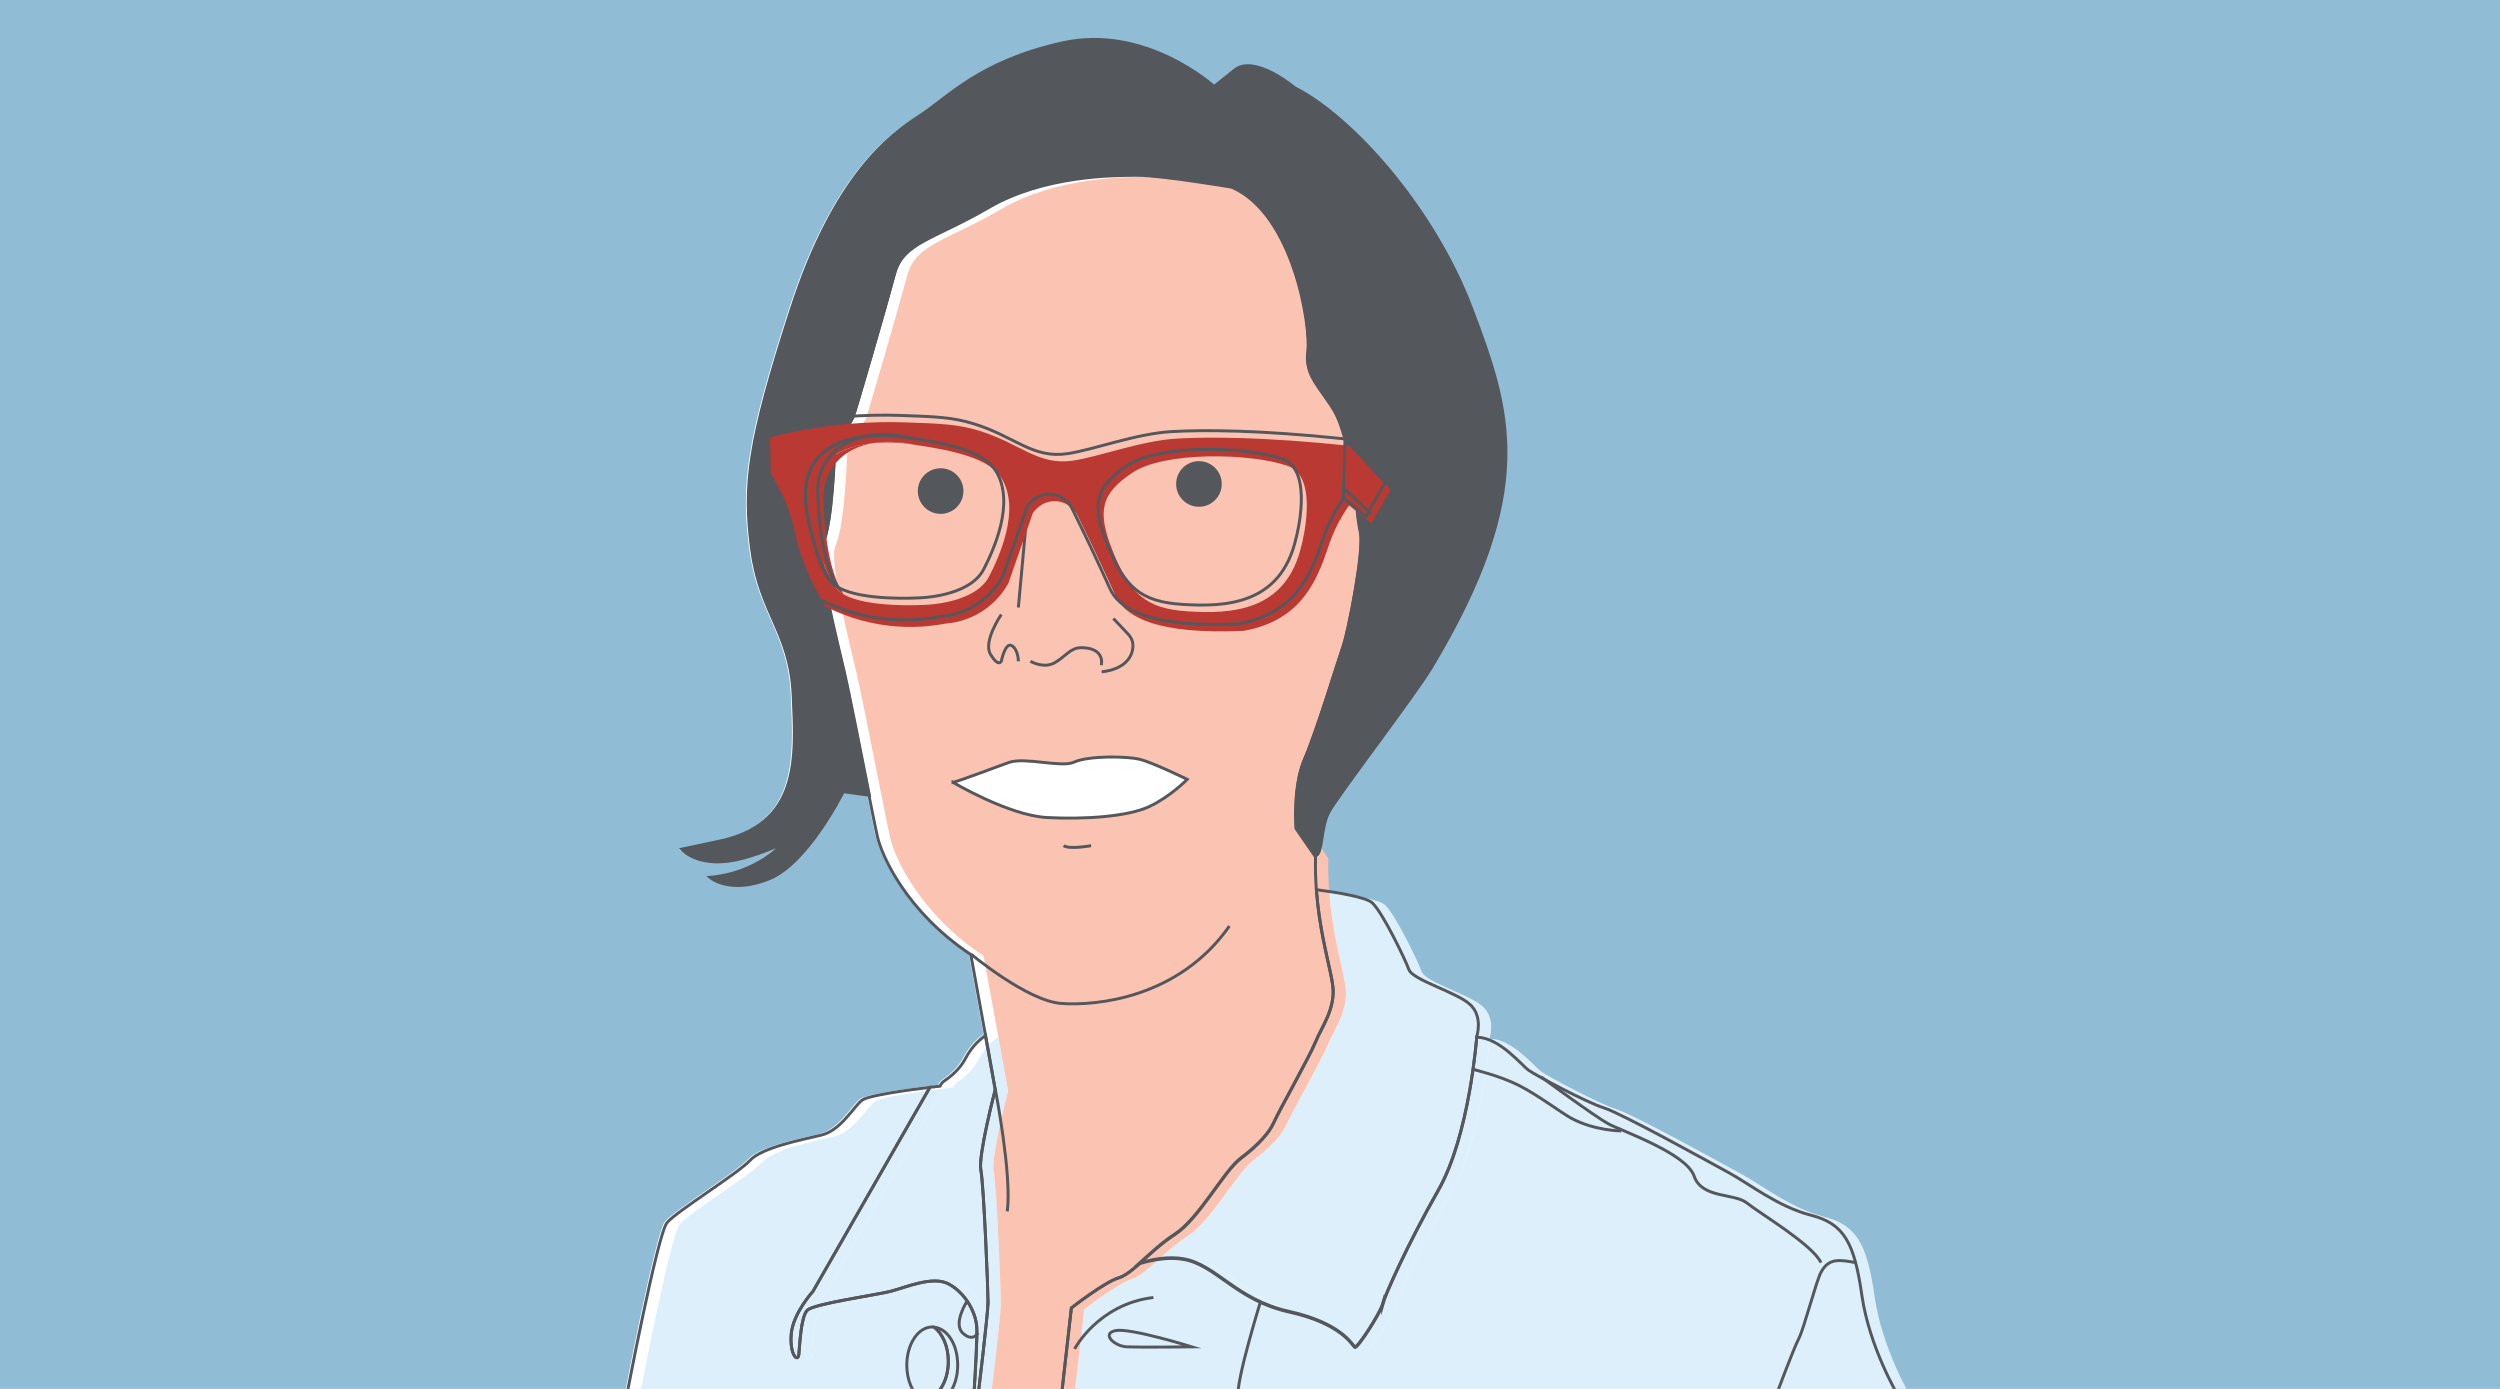 <?xml version="1.0" encoding="UTF-8"?>
<svg id="Layer_3" data-name="Layer 3" xmlns="http://www.w3.org/2000/svg" viewBox="0 0 841.89 467.72">
  <defs>
    <style>
      .cls-1 {
        fill: #dceffa;
      }

      .cls-1, .cls-2, .cls-3, .cls-4, .cls-5 {
        stroke-width: 0px;
      }

      .cls-2 {
        fill: #ba3932;
      }

      .cls-6 {
        fill: #54575c;
      }

      .cls-6, .cls-7 {
        stroke: #54575c;
        stroke-miterlimit: 10;
      }

      .cls-3 {
        fill: #fbc4b2;
      }

      .cls-4 {
        fill: #90bcd6;
      }

      .cls-7 {
        fill: none;
      }

      .cls-5 {
        fill: #fff;
      }
    </style>
  </defs>
  <rect class="cls-4" x="-1.58" width="845.06" height="467.72"/>
  <g>
    <g>
      <g>
        <path class="cls-5" d="M464.93,438.87c-.85,3.13-8.52,15.06-9.38,14.49-.85-.57-4.26-7.96-22.16-11.93-17.9-3.98-24.46-15.77-35.52-17.71-4.98-.87-10.38.1-14.81,1.43-2.6,2.3-4.89,4.13-7,4.77-4.84,1.45-15.96,10.16-15.96,10.16l-3.36,29.78h281.93s-9.83-16.32-12.37-34.08c-2.54-17.76-6.02-24.1-17.12-26.95-11.1-2.85-20.61-10.46-27.59-14.27-6.98-3.8-36.15-19.98-42.17-21.88-6.02-1.9-23.15-11.1-25.37-12.68s-9.83-11.1-17.44-11.1c0,0-2.41,33.16-12.93,51.62-10.51,18.47-17.9,35.23-18.75,38.36Z"/>
        <path class="cls-5" d="M328.24,446.55c-.32-5.39-4.12-11.73-9.51-14.59-5.39-2.85-14.59,1.27-19.66,2.54s-25.68,4.12-27.9,6.34-2.54,12.05-2.85,14.9c-.32,2.85-3.17,0-2.54-6.98.63-6.98,7.29-14.27,7.29-14.27l39.4-68.73c-6.61.8-20.74,2.67-22.91,4.36-2.85,2.22-7.07,10.15-13.68,11.73-6.61,1.59-19.93,4.12-24.05,8.56-4.12,4.44-24.73,17.12-27.9,20.93-3.17,3.8-13.63,58.5-13.63,58.5h116.96c.53-8.28,1.2-19.93,1-23.3Z"/>
        <path class="cls-5" d="M332.04,437.96c0-4.05-1.45-39.49-2.42-44.33-.97-4.84,4.84-27.09,4.84-27.09l-3.28-18.26c-2.38,1.7-4.86,4.17-6.73,7.75-1.62,3.1-4.17,5.54-7.05,7.51-.65.45-1.21,1.04-1.53,1.83,0,0-1.34.15-3.41.39l-39.4,68.73s-6.66,7.29-7.29,14.27c-.63,6.98,2.22,9.83,2.54,6.98.32-2.85.63-12.68,2.85-14.9s22.83-5.07,27.9-6.34,14.27-5.39,19.66-2.54c5.39,2.85,9.2,9.2,9.51,14.59.2,3.37-.47,15.02-1,23.3h1.42s3.39-27.84,3.39-31.89Z"/>
        <path class="cls-5" d="M494.39,338.11c-4.44-4.12-19.34-8.24-20.61-11.73-1.24-3.41-8.53-18.61-12.12-22.27-.09-.09-.17-.17-.25-.25-2.1-1.91-11.59-3.48-18.79-4.42.23,3.18.58,6.18,1,9,1.52,10.45,3.9,18.34,4.52,23.27.97,7.74-3.87,14.03-5.8,18.87-1.94,4.84-12.58,23.7-14.03,27.09s-5.32,7.74-11.13,12.09-14.03,20.32-22.25,25.64c-4.64,3-8.51,6.77-11.87,9.75,4.43-1.33,9.82-2.3,14.81-1.43,11.06,1.94,17.62,13.73,35.52,17.71,17.9,3.98,21.31,11.37,22.16,11.93.85.57,8.52-11.37,9.38-14.49s8.24-19.89,18.75-38.36c10.51-18.47,12.93-51.62,12.93-51.62,0,0,2.22-6.66-2.22-10.78Z"/>
        <path class="cls-5" d="M276.36,182.89c3.26-7.1,3.92-31.39,3.92-31.39,0,0,5.81-10.39,6.25-11.27.44-.88,11.05-37.36,13.93-48.19s13.26-11.72,31.83-22.55c18.57-10.83,42.22-10.83,50.18-10.83s31.61,3.98,31.61,3.98c21,9.06,26.75,47.31,25.64,55.49-1.11,8.18,4.42,12.16,9.06,20.12,4.64,7.96,7.52,30.73,7.52,30.73,0,0-.22,3.54,1.11,9.95s-4.2,33.82-5.75,38.24-9.06,29.18-13.04,38.24-2.87,23.21-2.87,23.21l6.59,9.57c2.34-.98,1.6-9.43,4.33-14.65,2.73-5.22,28.92-39.34,34.53-48.69,35.78-59.63,26.58-86.46,13.66-120.74-12.92-34.28-40.5-64.84-59.63-74.53,0,0-13.53-11.45-20.37-5.96l-6.84,5.49s-22.98-20.97-51.13-14.65c-28.15,6.32-38.49,18.38-48.26,24.7-9.77,6.32-28.47,20.11-42.96,64.92-14.49,44.81-16.21,59.17-13.34,81,2.87,21.83,12.96,27.6,13.96,48.97.99,21.37,2.48,43.97-25.84,49.44l-11.68,2.48s5.82,7.12,20.87,2.98c7.15-1.97,12.99-4.79,12.99-4.79,0,0-8.03,9.82-24.38,11.3,0,0,6.72,5.82,19.89.51,13.17-5.32,25.03-29.37,25.03-29.37l8.8,1.19c-2.77-13.89-6.68-33.77-8.33-41.03-2.42-10.64-9.74-38.54-7.3-43.85Z"/>
        <path class="cls-5" d="M451.67,217.15c1.55-4.42,7.07-31.83,5.75-38.24s-1.11-9.95-1.11-9.95c0,0-2.87-22.77-7.52-30.73-4.64-7.96-10.17-11.94-9.06-20.12,1.11-8.18-4.64-46.42-25.64-55.49,0,0-23.65-3.98-31.61-3.98s-31.61,0-50.18,10.83c-18.57,10.83-28.96,11.72-31.83,22.55s-13.48,47.31-13.93,48.19c-.44.88-6.25,11.27-6.25,11.27,0,0-.66,24.29-3.92,31.39-2.43,5.31,4.89,33.21,7.3,43.85,1.65,7.26,5.55,27.14,8.33,41.03,1.29,6.47,2.34,11.64,2.8,13.64,1.45,6.29,9.68,25.16,31.44,39.67l4.66,25.61.18.99.11.61,3.28,18.26s-5.81,22.25-4.84,27.09c.97,4.84,2.42,40.28,2.42,44.33s-3.39,31.89-3.39,31.89h28.08l3.36-29.78s11.13-8.71,15.96-10.16c2.11-.63,4.4-2.46,7-4.77,3.36-2.98,7.23-6.75,11.87-9.75,8.22-5.32,16.45-21.29,22.25-25.64s9.68-8.71,11.13-12.09,12.09-22.25,14.03-27.09c1.93-4.84,6.77-11.13,5.8-18.87-.62-4.93-3-12.82-4.52-23.27-.41-2.82-.76-5.81-1-9-.26-3.54-.38-7.3-.29-11.27l-6.59-9.57s-1.11-14.15,2.87-23.21c3.98-9.06,11.5-33.82,13.04-38.24Z"/>
      </g>
      <path class="cls-5" d="M317.72,260.94s18.78,11.16,31.65,11.85,27.34-.34,34.49-3.72,12.73-9.14,12.73-9.14c0,0-11.79-5.75-16.05-6.77s-17.09-1.29-22.2,1.02c-4.13,1.86-16.42-1.79-21.67.02-3.24,1.11-15.73,5.91-18.95,6.75Z"/>
    </g>
    <g>
      <path class="cls-1" d="M469.93,439.76c-.85,3.13-8.52,15.06-9.38,14.49-.85-.57-4.26-7.96-22.16-11.93-17.9-3.98-24.46-15.77-35.52-17.71-4.98-.87-10.38.1-14.81,1.43-2.6,2.3-4.89,4.13-7,4.77-4.84,1.45-15.96,10.16-15.96,10.16l-3.36,29.78h281.93s-9.83-16.32-12.37-34.08c-2.54-17.76-6.02-24.1-17.12-26.95-11.1-2.85-20.61-10.46-27.59-14.27-6.98-3.8-36.15-19.98-42.17-21.88-6.02-1.9-23.15-11.1-25.37-12.68s-9.83-11.1-17.44-11.1c0,0-2.41,33.16-12.93,51.62-10.51,18.47-17.9,35.23-18.75,38.36Z"/>
      <path class="cls-1" d="M333.24,447.44c-.32-5.39-4.12-11.73-9.51-14.59-5.39-2.85-14.59,1.27-19.66,2.54s-25.68,4.12-27.9,6.34-2.54,12.05-2.85,14.9c-.32,2.85-3.17,0-2.54-6.98.63-6.98,7.29-14.27,7.29-14.27l39.4-68.73c-6.61.8-20.74,2.67-22.91,4.36-2.85,2.22-7.07,10.15-13.68,11.73-6.61,1.59-19.93,4.12-24.05,8.56-4.12,4.44-24.73,17.12-27.9,20.93-3.17,3.8-13.63,58.5-13.63,58.5h116.96c.53-8.28,1.2-19.93,1-23.3Z"/>
      <path class="cls-1" d="M337.05,438.85c0-4.05-1.45-39.49-2.42-44.33-.97-4.84,4.84-27.09,4.84-27.09l-3.28-18.26c-2.38,1.7-4.86,4.17-6.73,7.75-1.62,3.1-4.17,5.54-7.05,7.51-.65.45-1.21,1.04-1.53,1.83,0,0-1.34.15-3.41.39l-39.4,68.73s-6.66,7.29-7.29,14.27c-.63,6.98,2.22,9.83,2.54,6.98.32-2.85.63-12.68,2.85-14.9s22.83-5.07,27.9-6.34,14.27-5.39,19.66-2.54c5.39,2.85,9.2,9.2,9.51,14.59.2,3.37-.47,15.02-1,23.3h1.42s3.39-27.84,3.39-31.89Z"/>
      <path class="cls-1" d="M499.4,339c-4.44-4.12-19.34-8.24-20.61-11.73-1.24-3.41-8.53-18.61-12.12-22.27-.09-.09-.17-.17-.25-.25-2.1-1.91-11.59-3.48-18.79-4.42.23,3.18.58,6.18,1,9,1.52,10.45,3.9,18.34,4.52,23.27.97,7.74-3.87,14.03-5.8,18.87-1.94,4.84-12.58,23.7-14.03,27.09s-5.32,7.74-11.13,12.09c-5.81,4.35-14.03,20.32-22.25,25.64-4.64,3-8.51,6.77-11.87,9.75,4.43-1.33,9.82-2.3,14.81-1.43,11.06,1.94,17.62,13.73,35.52,17.71,17.9,3.98,21.31,11.37,22.16,11.93.85.57,8.52-11.37,9.38-14.49s8.24-19.89,18.75-38.36c10.51-18.47,12.93-51.62,12.93-51.62,0,0,2.22-6.66-2.22-10.78Z"/>
      <path class="cls-3" d="M456.67,218.04c1.55-4.42,7.07-31.83,5.75-38.24s-1.11-9.95-1.11-9.95c0,0-2.87-22.77-7.52-30.73-4.64-7.96-10.17-11.94-9.06-20.12,1.11-8.18-4.64-46.42-25.64-55.49,0,0-23.65-3.98-31.61-3.98s-31.61,0-50.18,10.83c-18.57,10.83-28.96,11.72-31.83,22.55-2.87,10.83-13.48,47.31-13.93,48.19-.44.88-6.25,11.27-6.25,11.27,0,0-.66,24.29-3.92,31.39-2.43,5.31,4.89,33.21,7.3,43.85,1.65,7.26,5.55,27.14,8.33,41.03,1.29,6.47,2.34,11.64,2.8,13.64,1.45,6.29,9.68,25.16,31.44,39.67l4.66,25.61.18.99.11.61,3.28,18.26s-5.81,22.25-4.84,27.09c.97,4.84,2.42,40.28,2.42,44.33s-3.39,31.89-3.39,31.89h28.08l3.36-29.78s11.13-8.71,15.96-10.16c2.11-.63,4.4-2.46,7-4.77,3.36-2.98,7.23-6.75,11.87-9.75,8.22-5.32,16.45-21.29,22.25-25.64s9.68-8.71,11.13-12.09,12.09-22.25,14.03-27.09c1.93-4.84,6.77-11.13,5.8-18.87-.62-4.93-3-12.82-4.52-23.27-.41-2.82-.76-5.81-1-9-.26-3.54-.38-7.3-.29-11.27l-6.59-9.57s-1.11-14.15,2.87-23.21c3.98-9.06,11.5-33.82,13.04-38.24Z"/>
    </g>
    <g>
      <g>
        <path class="cls-7" d="M465.62,439.27c-.85,3.13-8.52,15.06-9.38,14.49-.85-.57-4.26-7.96-22.16-11.93-17.9-3.98-24.46-15.77-35.52-17.71-4.98-.87-10.38.1-14.81,1.43-2.6,2.3-4.89,4.13-7,4.77-4.84,1.45-15.96,10.16-15.96,10.16l-3.36,29.78h281.93s-9.83-16.32-12.37-34.08c-2.54-17.76-6.02-24.1-17.12-26.95-11.1-2.85-20.61-10.46-27.59-14.27-6.98-3.8-36.15-19.98-42.17-21.88-6.02-1.9-23.15-11.1-25.37-12.68s-9.83-11.1-17.44-11.1c0,0-2.41,33.16-12.93,51.62-10.51,18.47-17.9,35.23-18.75,38.36Z"/>
        <path class="cls-7" d="M328.93,446.95c-.32-5.39-4.12-11.73-9.51-14.59-5.39-2.85-14.59,1.27-19.66,2.54-5.07,1.27-25.68,4.12-27.9,6.34s-2.54,12.05-2.85,14.9c-.32,2.85-3.17,0-2.54-6.98.63-6.98,7.29-14.27,7.29-14.27l39.4-68.73c-6.61.8-20.74,2.67-22.91,4.36-2.85,2.22-7.07,10.15-13.68,11.73-6.61,1.59-19.93,4.12-24.05,8.56-4.12,4.44-24.73,17.12-27.9,20.93-3.17,3.8-13.63,58.5-13.63,58.5h116.96c.53-8.28,1.2-19.93,1-23.3Z"/>
        <path class="cls-7" d="M332.73,438.36c0-4.05-1.45-39.49-2.42-44.33-.97-4.84,4.84-27.09,4.84-27.09l-3.28-18.26c-2.38,1.7-4.86,4.17-6.73,7.75-1.62,3.1-4.17,5.54-7.05,7.51-.65.45-1.21,1.04-1.53,1.83,0,0-1.34.15-3.41.39l-39.4,68.73s-6.66,7.29-7.29,14.27c-.63,6.98,2.22,9.83,2.54,6.98.32-2.85.63-12.68,2.85-14.9s22.83-5.07,27.9-6.34c5.07-1.27,14.27-5.39,19.66-2.54,5.39,2.85,9.2,9.2,9.51,14.59.2,3.37-.47,15.02-1,23.3h1.42s3.39-27.84,3.39-31.89Z"/>
        <path class="cls-7" d="M495.08,338.28c-4.44-4.12-19.34-8.24-20.61-11.73-1.24-3.41-8.53-18.61-12.12-22.27-.09-.09-.17-.17-.25-.25-2.1-1.91-11.59-3.48-18.79-4.42.23,3.18.58,6.18,1,9,1.52,10.45,3.9,18.34,4.52,23.27.97,7.74-3.87,14.03-5.8,18.87-1.94,4.84-12.58,23.7-14.03,27.09s-5.32,7.74-11.13,12.09-14.03,20.32-22.25,25.64c-4.64,3-8.51,6.77-11.87,9.75,4.43-1.33,9.82-2.3,14.81-1.43,11.06,1.94,17.62,13.73,35.52,17.71,17.9,3.98,21.31,11.37,22.16,11.93.85.57,8.52-11.37,9.38-14.49s8.24-19.89,18.75-38.36c10.51-18.47,12.93-51.62,12.93-51.62,0,0,2.22-6.66-2.22-10.78Z"/>
        <path class="cls-7" d="M452.35,217.55c1.55-4.42,7.07-31.83,5.75-38.24-1.33-6.41-1.11-9.95-1.11-9.95,0,0-2.87-22.77-7.52-30.73-4.64-7.96-10.17-11.94-9.06-20.12,1.11-8.18-4.64-46.42-25.64-55.49,0,0-23.65-3.98-31.61-3.98s-31.61,0-50.18,10.83c-18.57,10.83-28.96,11.72-31.83,22.55s-13.48,47.31-13.93,48.19c-.44.88-6.25,11.27-6.25,11.27,0,0-.66,24.29-3.92,31.39-2.43,5.31,4.89,33.21,7.3,43.85,1.65,7.26,5.55,27.14,8.33,41.03,1.29,6.47,2.34,11.64,2.8,13.64,1.45,6.29,9.68,25.16,31.44,39.67l4.66,25.61.18.99.11.61,3.28,18.26s-5.81,22.25-4.84,27.09c.97,4.84,2.42,40.28,2.42,44.33s-3.39,31.89-3.39,31.89h28.08l3.36-29.78s11.13-8.71,15.96-10.16c2.11-.63,4.4-2.46,7-4.77,3.36-2.98,7.23-6.75,11.87-9.75,8.22-5.32,16.45-21.29,22.25-25.64s9.68-8.71,11.13-12.09,12.09-22.25,14.03-27.09c1.93-4.84,6.77-11.13,5.8-18.87-.62-4.93-3-12.82-4.52-23.27-.41-2.82-.76-5.81-1-9-.26-3.54-.38-7.3-.29-11.27l-6.59-9.57s-1.11-14.15,2.87-23.21,11.5-33.82,13.04-38.24Z"/>
      </g>
      <path class="cls-7" d="M326.92,321.24s18.93,15.83,30.5,16.68c11.58.85,39.5-1.69,56.59-26.06"/>
      <path class="cls-7" d="M367.43,284.78s-7.23,1.35-9.26,0"/>
      <path class="cls-5" d="M320.94,263.46s18.78,11.16,31.65,11.85c12.86.68,27.34-.34,34.49-3.72s12.73-9.14,12.73-9.14c0,0-11.79-5.75-16.05-6.77s-17.09-1.29-22.2,1.02c-4.13,1.86-16.42-1.79-21.67.02-3.24,1.11-15.73,5.91-18.95,6.75Z"/>
      <line class="cls-7" x1="345.65" y1="175.04" x2="342.94" y2="204.57"/>
      <path class="cls-7" d="M337.19,206.94s-6.29,9.09-3.59,13.49,3.59,2.26,3.59,2.26c0,0,1.35-6.61,3.55-5.26s2.2,5.27,2.2,5.27"/>
      <path class="cls-7" d="M347,222.69s4.4,2.58,8.12.52,5.25-5.15,9.14-5.1c6.11.08,7.11,3.5,6.6,5.9"/>
      <path class="cls-7" d="M370.98,226.23s9.9-.53,10.53-8.34c.13-1.58-.46-3.14-1.55-4.29l-5.03-5.31"/>
      <path class="cls-7" d="M424.48,438.37s-8.32,26.87-7.51,31.76"/>
      <path class="cls-7" d="M401.37,453.56s-20.86-6.48-25.72-5.47-.41,5.27,3.85,5.47,21.87,0,21.87,0Z"/>
      <path class="cls-7" d="M361.88,454.25s7.9-15.08,26.53-17.31"/>
      <path class="cls-7" d="M325.76,438.02s-5,7.64-1.56,10.88,5.14,0,5.14,0"/>
      <g>
        <path class="cls-7" d="M314.54,446.92c2.85,2.09,4.81,6.47,4.81,11.55,0,7.1-3.84,12.86-8.57,12.86-.2,0-.4-.02-.6-.05,1.14.83,2.41,1.32,3.76,1.32,4.73,0,8.57-5.76,8.57-12.86s-3.52-12.35-7.97-12.82Z"/>
        <path class="cls-7" d="M319.35,458.46c0-5.08-1.97-9.45-4.81-11.55-.2-.02-.4-.05-.6-.05-4.73,0-8.57,5.76-8.57,12.86,0,5.08,1.97,9.45,4.81,11.55.2.02.4.05.6.05,4.73,0,8.57-5.76,8.57-12.86Z"/>
      </g>
      <path class="cls-7" d="M496.04,360.11s8.83,2.1,15.31,5.34c6.48,3.24,14.36,9.27,17.82,11.14,7.9,4.25,16.81,4.25,16.81,4.25"/>
      <path class="cls-7" d="M518.88,362.59s18.2,13.39,22.65,15.82,26.33,9.92,28.96,17.62c2.63,7.7,13.57,5.67,17.82,9.11,4.25,3.44,22.08,13.98,24.91,20.05"/>
      <path class="cls-7" d="M598.04,470.13s5.87-15.78,7.7-19.32c1.82-3.54,5.85-19.34,7.49-22.37,2.63-4.86,6.21-4.25,11.71-3.24"/>
      <path class="cls-7" d="M335.15,366.72s5.65,28.84,4.06,41.22"/>
      <path class="cls-7" d="M320.94,263.46s18.78,11.16,31.65,11.85c12.86.68,27.34-.34,34.49-3.72s12.73-9.14,12.73-9.14c0,0-11.79-5.75-16.05-6.77s-17.09-1.29-22.2,1.02c-4.13,1.86-16.42-1.79-21.67.02-3.24,1.11-15.73,5.91-18.95,6.75Z"/>
      <path class="cls-6" d="M277.16,182.89c3.26-7.1,3.92-31.39,3.92-31.39,0,0,5.81-10.39,6.25-11.27.44-.88,11.05-37.36,13.93-48.19s13.26-11.72,31.83-22.55c18.57-10.83,42.22-10.83,50.18-10.83s31.61,3.98,31.61,3.98c21,9.06,26.75,47.31,25.64,55.49-1.11,8.18,4.42,12.16,9.06,20.12,4.64,7.96,7.52,30.73,7.52,30.73,0,0-.22,3.54,1.11,9.95,1.33,6.41-4.2,33.82-5.75,38.24s-9.06,29.18-13.04,38.24-2.87,23.21-2.87,23.21l6.59,9.57c2.34-.98,1.6-9.43,4.33-14.65,2.73-5.22,28.92-39.34,34.53-48.69,35.78-59.63,26.58-86.46,13.66-120.74-12.92-34.28-40.5-64.84-59.63-74.53,0,0-13.53-11.45-20.37-5.96l-6.84,5.49s-22.98-20.97-51.13-14.65c-28.15,6.32-38.49,18.38-48.26,24.7-9.77,6.32-28.47,20.11-42.96,64.92-14.49,44.81-16.21,59.17-13.34,81,2.87,21.83,12.96,27.6,13.96,48.97.99,21.37,2.48,43.97-25.84,49.44l-11.68,2.48s5.82,7.12,20.87,2.98c7.15-1.97,12.99-4.79,12.99-4.79,0,0-8.03,9.82-24.38,11.3,0,0,6.72,5.82,19.89.51s25.03-29.37,25.03-29.37l8.8,1.19c-2.77-13.89-6.68-33.77-8.33-41.03-2.42-10.64-9.74-38.54-7.3-43.85Z"/>
    </g>
    <circle class="cls-6" cx="316.76" cy="165.37" r="7.18"/>
    <circle class="cls-6" cx="403.75" cy="162.98" r="7.18"/>
    <g>
      <path class="cls-2" d="M305.68,149.46c.75.1,1.48.21,2.21.31-.01,0-6.88-1.86-14.29-.48,6.52-.72,12.08.17,12.08.17Z"/>
      <path class="cls-2" d="M454.8,150.15c-28.93-3.01-47.27-3.07-58.21-2.47-12.3.68-26.49,6.17-35.32,7.45-11.74,1.7-17.43-5.67-31.35-10.02-7.25-2.27-13.2-2.47-25.09-2.87-10.91-.37-26.76.24-45.53,5.02.08,4.17.17,8.35.25,12.52.61.9,1.48,2.25,2.42,3.95,4.19,7.57,5.45,14.2,5.93,16.47,1.15,5.38,3.69,13.23,9.88,23.94,4.64,2.39,12.1,5.5,21.74,6.59,7.76.88,14.32.15,18.93-.74,2.35-.18,7.2-.86,12.26-4.1,5.11-3.27,7.76-7.46,8.89-9.53,2.74-7.88,5.49-15.76,8.23-23.63.12-.18,2.84-4.18,7.69-3.95,3.22.15,6.1,2.11,7.47,5.05,2.25,4.53,5.65,11.49,9.66,20.2,2.67,5.79,2.98,6.65,3.56,7.67,3.47,6.03,13.38,12.06,42.58,10.74,9.75-1.67,15.2-6.05,17.78-8.59,4.75-4.67,7.17-10.37,8.33-13.12,2.4-5.66,3.07-10.37,7.47-17.57.78-1.28,1.47-2.3,1.95-2.98l7.53,6.09,6.45-11.47-13.5-14.67ZM333.13,194.04c-4.83,9.44-21.96,9.66-21.96,9.66,0,0-19.15,1.16-27.13-3.6-.52-.31-1-.65-1.42-1.01-4.52-3.93-7.49-16.19-8.98-23.98-.75-3.95-1.57-11.81,3.03-17.8,4.1-5.34,10.92-7.36,16.93-8.02,7.41-1.38,14.28.48,14.29.48,14.21,2.05,25.29,4.81,29.27,11.11,6.84,10.82-1.04,27.31-4.03,33.16ZM438.32,183.49c-5.05,22.62-23.94,23.28-38.21,22.4-14.27-.88-19.55-5.93-25.25-19.98s-3.95-19.76,6.59-26.79c10.54-7.03,39.34-6.68,52.27-2.2,10.76,3.73,4.61,26.57,4.61,26.57Z"/>
      <path class="cls-2" d="M281.56,155.77c3.4-3.85,7.81-5.69,12.04-6.48-6,.66-12.83,2.68-16.93,8.02-4.6,5.99-3.78,13.85-3.03,17.8,1.49,7.8,4.46,20.05,8.98,23.98.42.36.89.7,1.42,1.01-5.44-8.23-6.58-24.21-6.8-31.98-.13-4.51,1.34-8.97,4.32-12.35Z"/>
    </g>
    <g>
      <path class="cls-7" d="M303.82,147.1c.75.1,1.48.21,2.21.31-.01,0-6.88-1.86-14.29-.48,6.52-.72,12.08.17,12.08.17Z"/>
      <path class="cls-7" d="M452.95,147.8c-28.93-3.01-47.27-3.07-58.21-2.47-12.3.68-26.49,6.17-35.32,7.45-11.74,1.7-17.43-5.67-31.35-10.02-7.25-2.27-13.2-2.47-25.09-2.87-10.91-.37-26.76.24-45.53,5.02.08,4.17.17,8.35.25,12.52.61.9,1.48,2.25,2.42,3.95,4.19,7.57,5.45,14.2,5.93,16.47,1.15,5.38,3.69,13.23,9.88,23.94,4.64,2.39,12.1,5.5,21.74,6.59,7.76.88,14.32.15,18.93-.74,2.35-.18,7.2-.86,12.26-4.1,5.11-3.27,7.76-7.46,8.89-9.53,2.74-7.88,5.49-15.76,8.23-23.63.12-.18,2.84-4.18,7.69-3.95,3.22.15,6.1,2.11,7.47,5.05,2.25,4.53,5.65,11.49,9.66,20.2,2.67,5.79,2.98,6.65,3.56,7.67,3.47,6.03,13.38,12.06,42.58,10.74,9.75-1.67,15.2-6.05,17.78-8.59,4.75-4.67,7.17-10.37,8.33-13.12,2.4-5.66,3.07-10.37,7.47-17.57.78-1.28,1.47-2.3,1.95-2.98l7.53,6.09,6.45-11.47-13.5-14.67ZM331.28,191.68c-4.83,9.44-21.96,9.66-21.96,9.66,0,0-19.15,1.16-27.13-3.6-.52-.31-1-.65-1.42-1.01-4.52-3.93-7.49-16.19-8.98-23.98-.75-3.95-1.57-11.81,3.03-17.8,4.1-5.34,10.92-7.36,16.93-8.02,7.41-1.38,14.28.48,14.29.48,14.21,2.05,25.29,4.81,29.27,11.11,6.84,10.82-1.04,27.31-4.03,33.16ZM436.47,181.14c-5.05,22.62-23.94,23.28-38.21,22.4-14.27-.88-19.55-5.93-25.25-19.98s-3.95-19.76,6.59-26.79c10.54-7.03,39.34-6.68,52.27-2.2,10.76,3.73,4.61,26.57,4.61,26.57Z"/>
      <path class="cls-7" d="M279.7,153.41c3.4-3.85,7.81-5.69,12.04-6.48-6,.66-12.83,2.68-16.93,8.02-4.6,5.99-3.78,13.85-3.03,17.8,1.49,7.8,4.46,20.05,8.98,23.98.42.36.89.7,1.42,1.01-5.44-8.23-6.58-24.21-6.8-31.98-.13-4.51,1.34-8.97,4.32-12.35Z"/>
      <polyline class="cls-7" points="452.44 168.17 452.44 164.47 461.83 173.03"/>
      <line class="cls-7" x1="452.47" y1="164.47" x2="452.95" y2="147.8"/>
    </g>
  </g>
</svg>